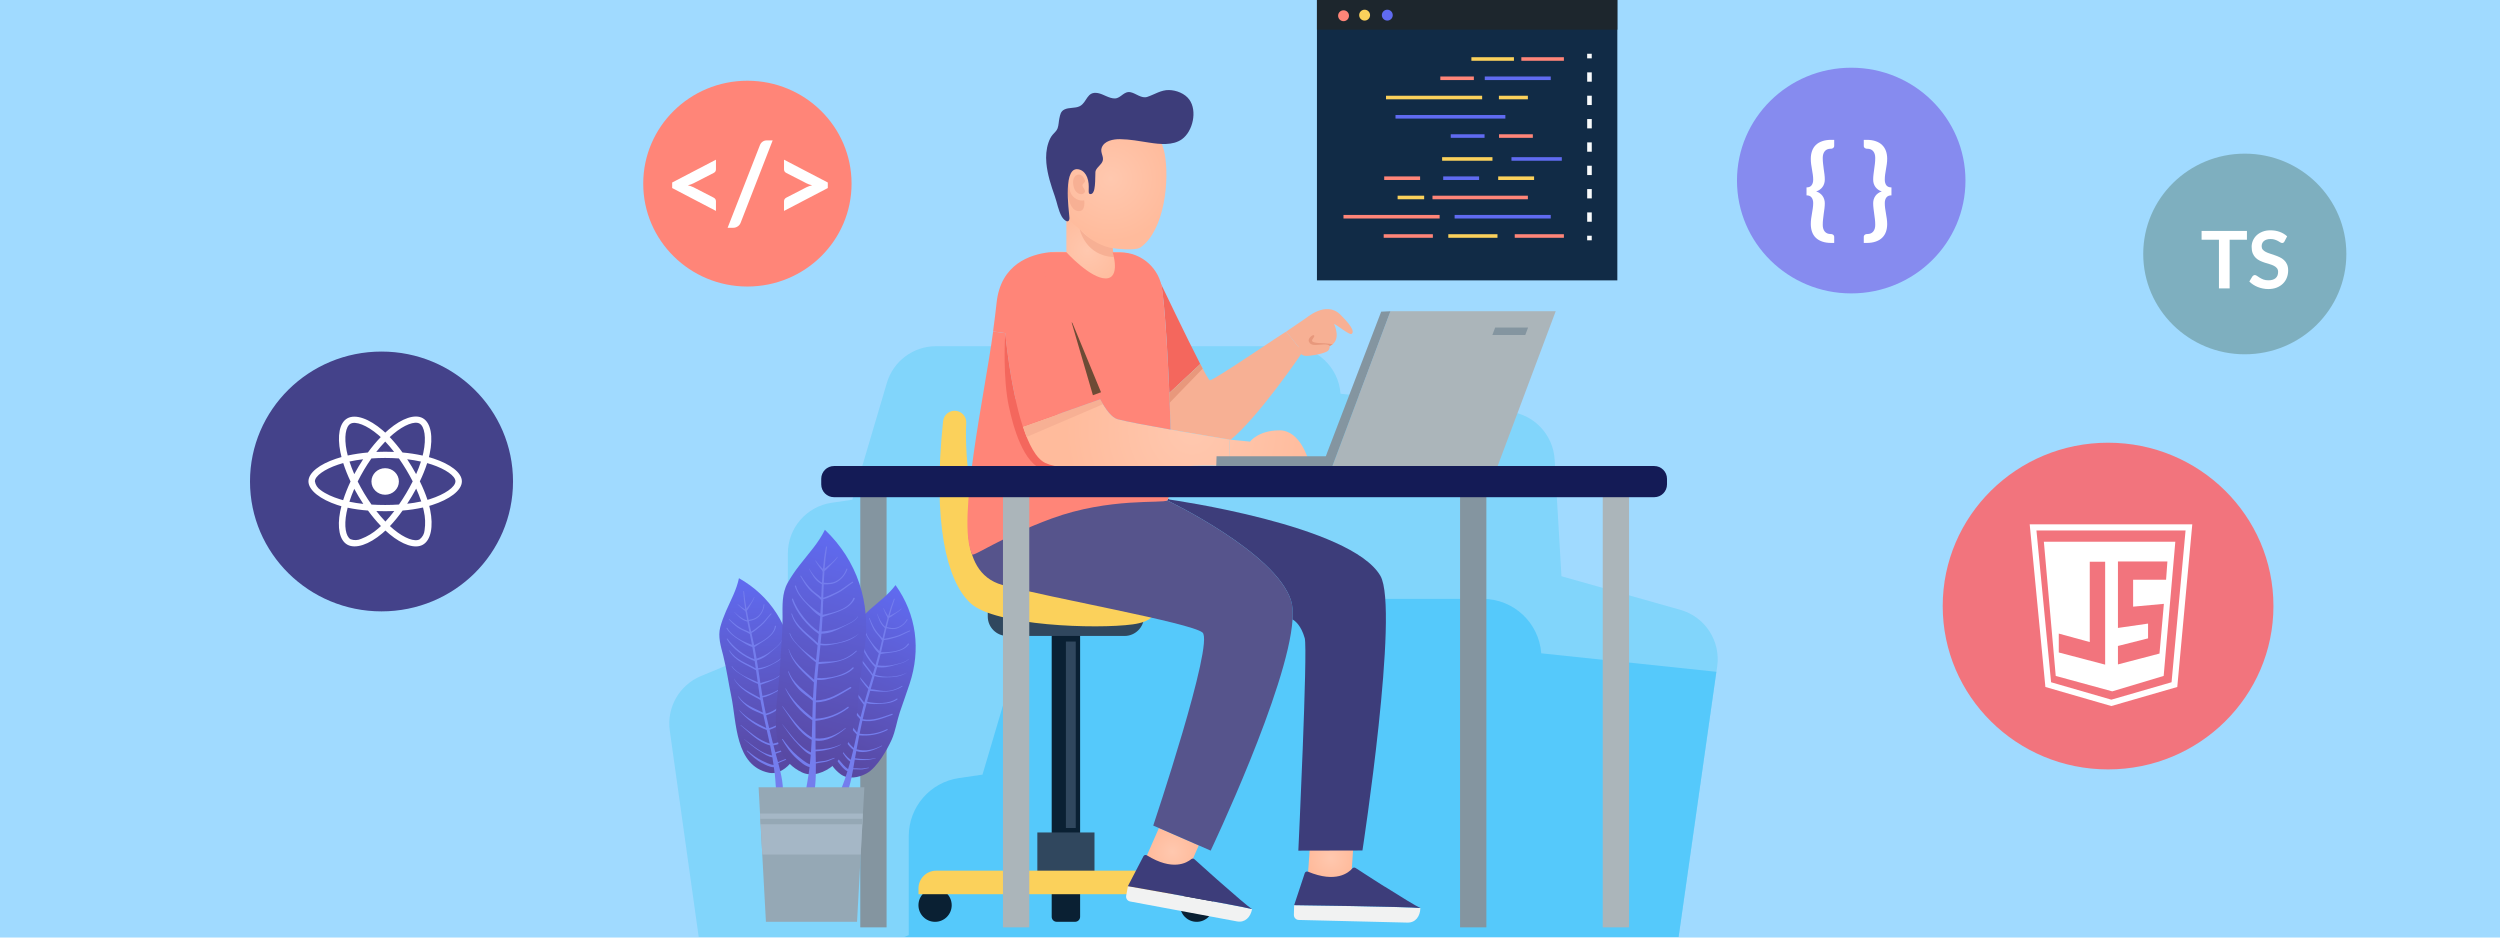 <svg width="960" height="360" viewBox="0 0 960 360" fill="none" xmlns="http://www.w3.org/2000/svg">
<path d="M960 0H0V360H960V0Z" fill="#A0DAFF"/>
<path d="M659.407 255.899L644.602 359.815H268.305L257.19 280.542C255.948 271.661 260.867 263.053 269.144 259.612L302.537 245.754V212.538C302.537 202.747 309.703 194.458 319.388 193.051L327.286 191.892L340.554 147.041C343.025 138.657 350.723 132.934 359.438 132.934H495.126C500.294 132.934 505.012 134.921 508.536 138.196C512.059 141.483 514.389 146.048 514.767 151.203L579.377 158.026C588.967 159.043 596.405 166.835 596.984 176.461L599.598 221.276L645.253 234.177C654.748 236.85 660.79 246.144 659.407 255.911V255.899Z" fill="#81D5FB"/>
<path d="M348.96 321.088C348.96 309.89 357.154 300.395 368.246 298.775L377.28 297.451L392.463 246.12C395.289 236.53 404.098 229.967 414.078 229.967H569.36C575.273 229.967 580.676 232.249 584.709 235.998C588.741 239.758 591.401 244.985 591.839 250.873L659.074 257.968L644.577 359.803H347.257L348.96 359.093V321.077V321.088Z" fill="#55C9FB"/>
<path d="M505.705 0H621.055V107.664H505.705V0Z" fill="#112B46"/>
<g style="mix-blend-mode:screen">
<g style="mix-blend-mode:screen">
<path d="M505.705 0H621.055V11.387H505.705V0Z" fill="#1D262D"/>
</g>
</g>
<path d="M530.632 5.818C530.632 6.965 531.567 7.911 532.725 7.911C533.884 7.911 534.818 6.977 534.818 5.818C534.818 4.659 533.884 3.725 532.725 3.725C531.567 3.725 530.632 4.659 530.632 5.818Z" fill="#606BF1"/>
<path d="M521.918 5.818C521.918 6.965 522.852 7.911 524.011 7.911C525.169 7.911 526.104 6.977 526.104 5.818C526.104 4.659 525.169 3.725 524.011 3.725C522.852 3.725 521.918 4.659 521.918 5.818Z" fill="#FBD15B"/>
<path d="M513.83 6.042C513.83 7.189 514.764 8.135 515.923 8.135C517.081 8.135 518.016 7.201 518.016 6.042C518.016 4.883 517.081 3.949 515.923 3.949C514.764 3.949 513.83 4.883 513.83 6.042Z" fill="#FF8578"/>
<path d="M584.197 21.97H600.539V23.342H584.197V21.97Z" fill="#FF8578"/>
<path d="M565.016 21.97H581.357V23.342H565.016V21.97Z" fill="#FBD15B"/>
<path d="M570.15 29.373H595.49V30.744H570.15V29.373Z" fill="#606BF1"/>
<path d="M553.086 29.373H565.963V30.744H553.086V29.373Z" fill="#FF8578"/>
<path d="M575.578 36.763H586.705V38.134H575.578V36.763Z" fill="#FBD15B"/>
<path d="M532.226 36.763H569.143V38.134H532.226V36.763Z" fill="#FBD15B"/>
<path d="M535.87 44.165H578.061V45.537H535.87V44.165Z" fill="#606BF1"/>
<path d="M575.626 51.556H588.609V52.928H575.626V51.556Z" fill="#FF8578"/>
<path d="M557.083 51.556H570.066V52.928H557.083V51.556Z" fill="#606BF1"/>
<path d="M581.655 89.939H600.539V91.31H581.655V89.939Z" fill="#FF8578"/>
<path d="M556.149 89.939H575.033V91.31H556.149V89.939Z" fill="#FBD15B"/>
<path d="M531.339 89.939H550.223V91.31H531.339V89.939Z" fill="#FF8578"/>
<path d="M558.574 82.536H595.49V83.908H558.574V82.536Z" fill="#606BF1"/>
<path d="M515.898 82.536H552.814V83.908H515.898V82.536Z" fill="#FF8578"/>
<path d="M550.072 75.145H586.705V76.517H550.072V75.145Z" fill="#FF8578"/>
<path d="M536.684 75.145H546.877V76.517H536.684V75.145Z" fill="#FBD15B"/>
<path d="M575.304 67.743H589.092V69.115H575.304V67.743Z" fill="#FBD15B"/>
<path d="M554.187 67.743H567.975V69.115H554.187V67.743Z" fill="#606BF1"/>
<path d="M531.531 67.743H545.318V69.115H531.531V67.743Z" fill="#FF8578"/>
<path d="M553.772 60.353H573.105V61.725H553.772V60.353Z" fill="#FBD15B"/>
<path d="M580.403 60.353H599.736V61.725H580.403V60.353Z" fill="#606BF1"/>
<path d="M609.467 20.645H611.229V22.407H609.467V20.645Z" fill="#F9FBFC"/>
<path d="M609.478 85.149H611.24V81.566H609.478V85.149ZM609.478 76.186H611.24V72.603H609.478V76.186ZM609.478 67.223H611.24V63.64H609.478V67.223ZM609.478 58.26H611.24V54.677H609.478V58.26ZM609.478 49.297H611.24V45.714H609.478V49.297ZM609.478 40.334H611.24V36.751H609.478V40.334ZM609.478 31.37H611.24V27.788H609.478V31.37Z" fill="#F9FBFC"/>
<path d="M609.465 90.518H611.227V92.279H609.465V90.518Z" fill="#F9FBFC"/>
<path d="M403.042 96.856C403.172 98.192 405.005 112.192 419.408 112.192C434.52 112.192 431.989 97.234 431.989 97.234L432.013 97.139C430.535 96.832 428.95 96.725 427.271 96.915V89.832L410.113 80.23H409.487V96.761C409.487 96.761 406.767 96.442 403.042 96.856Z" fill="url(#paint0_radial_2734_2107)"/>
<path d="M411.378 48.61C408.942 51.081 407.109 54.274 406.222 58.164C404.579 65.436 406.128 73.123 408.232 80.123C408.587 81.317 409.001 82.535 409.746 83.54C410.278 84.261 410.952 84.853 411.626 85.444C414.677 88.105 417.728 90.765 420.778 93.426C422.848 95.235 435.547 96.737 437.971 94.998C447.313 88.317 449.11 68.96 447.242 59.063C444.144 42.65 423.037 36.773 411.39 48.598L411.378 48.61Z" fill="url(#paint1_radial_2734_2107)"/>
<path d="M416.628 69.611C416.498 68.027 414.878 66.3 413.246 67.329C411.555 68.393 411.957 71.196 412.654 72.745C413.198 73.951 415.043 75.287 416.285 74.152C417.325 73.206 415.705 72.094 415.658 71.231C415.611 70.451 417.16 69.895 416.521 69.067" fill="#F7B094"/>
<path d="M416.331 76.919C414.628 77.427 411.743 76.127 411.01 73.762C410.276 71.385 410.359 68.677 410.359 68.677C410.359 68.677 409.496 70.829 409.945 74.282C410.395 77.735 411.601 81.022 414.309 81.07C417.017 81.117 416.331 76.919 416.331 76.919Z" fill="#F7B094"/>
<path d="M418.414 74.46C418.414 74.46 418.532 74.507 418.603 74.519C419.655 74.66 420.081 73.395 420.235 72.591C420.601 70.723 420.542 68.843 420.613 66.951C420.625 66.478 420.589 65.887 420.779 65.449C421.37 64.089 422.954 63.214 423.427 61.807C423.983 60.175 422.41 58.555 423.037 56.77C423.995 54.038 427.507 53.411 430.049 53.435C433.857 53.483 437.57 54.192 441.33 54.771C445.291 55.386 450.364 55.966 453.864 53.459C458.074 50.432 459.836 42.556 456.69 38.24C454.976 35.887 451.724 34.634 448.874 34.575C445.859 34.504 443.305 36.301 440.538 37.212C438.326 37.933 436.198 35.828 434.141 35.414C431.551 34.894 430.451 37.72 428.157 37.803C425.934 37.874 423.747 36.136 421.583 35.745C417.267 34.953 417.515 39.293 414.63 40.771C412.832 41.693 410.503 41.138 408.682 42.072C407.298 42.781 407.109 44.035 406.802 45.442C406.542 46.66 406.53 48.079 406.128 49.237C405.761 50.278 404.886 50.94 404.2 51.756C403.455 52.643 402.971 53.695 402.592 54.807C401.753 57.29 401.563 59.962 401.8 62.564C402.19 66.927 403.585 71.219 405.04 75.323C405.986 77.983 406.341 80.762 407.783 83.281C408.173 83.955 409.912 85.941 410.55 84.463C410.692 84.144 410.669 83.789 410.645 83.446C410.456 80.703 407.902 63.001 414.594 65.13C416.001 65.579 416.947 66.75 417.468 68.086C418.094 69.682 418.142 71.29 418.059 72.981C418.059 73.218 418.035 73.466 418.059 73.703C418.071 74.01 418.154 74.329 418.414 74.46Z" fill="#3D3D7A"/>
<path d="M427.273 95.295C419.646 94.066 414.621 88.047 414.621 88.047C414.621 88.047 416.678 98.192 427.734 98.736L427.273 95.295Z" fill="#F7B094"/>
<path d="M405.777 340.208H412.836C413.901 340.208 414.764 339.344 414.764 338.28V233.596H403.85V338.28C403.85 339.344 404.713 340.208 405.777 340.208Z" fill="#0A2033"/>
<path d="M386.774 244.204H431.838C435.953 244.204 439.299 240.857 439.299 236.742V235.099H379.301V236.742C379.301 240.857 382.647 244.204 386.762 244.204H386.774Z" fill="#30475E"/>
<path d="M405.777 353.971H412.836C413.901 353.971 414.764 353.108 414.764 352.043V327.791H403.85V352.043C403.85 353.108 404.713 353.971 405.777 353.971Z" fill="#0A2033"/>
<path d="M465.916 347.598C465.916 351.121 463.054 353.983 459.531 353.983C456.007 353.983 453.145 351.121 453.145 347.598C453.145 344.074 456.007 341.212 459.531 341.212C463.054 341.212 465.916 344.074 465.916 347.598Z" fill="#0A2033"/>
<path d="M365.455 347.598C365.455 351.121 362.594 353.983 359.07 353.983C355.546 353.983 352.684 351.121 352.684 347.598C352.684 344.074 355.546 341.212 359.07 341.212C362.594 341.212 365.455 344.074 365.455 347.598Z" fill="#0A2033"/>
<path d="M420.285 338.848H398.338V319.668H420.285V338.848Z" fill="#30475E"/>
<path d="M352.697 343.364H465.931V341.141C465.931 337.392 462.88 334.342 459.131 334.342H359.496C355.748 334.342 352.697 337.392 352.697 341.141V343.364Z" fill="#FBD15B"/>
<path d="M409.302 246.355H413.086V317.954H409.302V246.355Z" fill="#30475E"/>
<path d="M366.435 157.73C369.049 157.647 371.177 159.811 371.035 162.424C370.29 175.42 373.045 207.122 385.142 217.941C399.947 231.161 441.889 229.364 441.889 229.364C441.889 229.364 448.818 237.866 434.96 239.758C421.101 241.65 382.056 240.385 372.62 231.575C363.479 223.038 358.052 200.677 362.143 161.762C362.379 159.527 364.201 157.801 366.447 157.73H366.435Z" fill="#FBD15B"/>
<path d="M445.031 317.955L440.041 329.33L455.318 336.035L460.332 324.624L445.031 317.955Z" fill="url(#paint2_radial_2734_2107)"/>
<path d="M372.948 191.549C373.894 193.441 441.803 191.584 448.212 192.176C448.212 192.176 489.776 212.017 495.748 230.582C496.351 232.45 496.516 234.922 496.339 237.878C494.672 264.022 464.897 326.634 464.897 326.634L460.321 324.636L445.02 317.967L442.844 317.021C442.844 317.021 466.458 246.652 461.74 242.868C457.022 239.084 403.491 229.648 384.927 224.623C366.338 219.573 372.948 191.561 372.948 191.561V191.549Z" fill="#56548C"/>
<path d="M503.294 320.887L502.1 337.973H518.784L519.979 320.839L503.294 320.887Z" fill="url(#paint3_radial_2734_2107)"/>
<path d="M448.555 191.584L449.158 191.844C449.158 191.844 518.735 201.611 530.074 221.122C537.441 233.822 523.181 326.587 523.181 326.587L498.562 326.646C498.562 326.646 502.239 249.371 501.021 245.067C499.638 240.16 497.285 238.374 496.339 237.866C496.528 234.922 496.362 232.438 495.747 230.57C489.776 211.994 448.212 192.164 448.212 192.164C448.342 192.069 448.46 191.856 448.555 191.572V191.584Z" fill="#3D3D7A"/>
<path d="M381.355 127.293L386.026 127.931C386.026 127.931 387.161 140.513 389.94 153.094L448.07 175.159L448.863 179.369C449.111 179.345 449.359 179.333 449.584 179.309C449.56 180.173 449.56 181.024 449.525 181.816C449.395 186.676 449.076 190.165 448.567 191.56C448.472 191.844 448.354 192.056 448.224 192.151C446.64 193.44 426.088 190.945 403.858 199.104C384.584 206.187 373.776 213.909 373.279 212.88C367.225 200.286 378.246 150.859 381.367 127.281L381.355 127.293Z" fill="#FF8578"/>
<path d="M387.422 156.122C388.971 163.571 392.979 178.376 400.831 180.362C411.095 182.964 430.925 182.834 449.513 181.84C449.549 181.048 449.549 180.197 449.572 179.333C449.348 179.357 449.099 179.369 448.851 179.393L448.059 175.183L389.928 153.118C387.15 140.537 386.014 127.955 386.014 127.955C386.014 127.955 386.014 128.026 385.991 128.168C385.873 130.119 385.08 145.148 387.41 156.145L387.422 156.122Z" fill="#F4675D"/>
<path d="M445.682 108.729C446.722 110.62 448.212 130.829 449.028 150.895L460.912 139.804C455.863 130.037 445.682 108.729 445.682 108.729Z" fill="#F4675D"/>
<path d="M452.813 165.545C462.841 167.284 472.064 168.774 472.064 168.774L472.088 169.27C483.25 160.354 500.242 135.097 500.242 135.097C500.242 135.097 495.158 128.995 493.892 127.387C493.703 127.139 466.01 146.2 464.591 146.035C464.236 145.999 462.817 143.504 460.925 139.803L449.041 150.895C449.23 155.672 449.384 160.437 449.479 164.954C450.59 165.167 451.714 165.356 452.825 165.557L452.813 165.545Z" fill="#F7B094"/>
<path d="M472.061 168.786L472.309 177.063H502.533C502.533 177.063 499.53 165.25 491.347 165.25C483.164 165.25 480.007 169.578 480.007 169.578L472.049 168.786H472.061Z" fill="url(#paint4_radial_2734_2107)"/>
<path d="M494.104 127.199L493.879 127.388C495.145 128.996 500.229 135.097 500.229 135.097L503.386 132.863C503.386 132.863 506.863 134.979 510.907 132.768C515.116 130.486 512.515 125.023 512.29 124.372C513.106 124.597 518.155 128.688 518.948 128.251C519.74 127.813 520.331 126.383 514.679 120.801C509.05 115.232 501.376 122.386 501.152 122.386L494.104 127.187V127.199Z" fill="#F7B094"/>
<path d="M510.244 131.822C510.244 131.822 511.462 134.104 509.298 135.098C507.134 136.091 502.925 136.8 501.116 136.635C499.307 136.469 497.864 133.927 497.864 133.927L503.339 128.783H507.726L510.244 131.822Z" fill="#F7B094"/>
<path d="M510.575 132.945C510.256 131.822 507.134 132.425 505.207 132.472C503.788 132.508 503.007 132.129 502.57 131.053C502.132 129.966 504.19 128.251 504.604 128.783C505.006 129.327 503.859 130.084 503.823 130.805C503.788 131.526 505.857 131.763 507.442 131.763C509.026 131.763 511.77 132.177 511.77 132.177L510.563 132.945H510.575Z" fill="#E8987C"/>
<path d="M392.888 163.832L422.497 153.343C424.649 157.364 426.955 160.391 429.237 160.994C432.69 161.904 441.05 163.465 449.469 164.943C450.581 165.156 451.704 165.345 452.816 165.546C462.843 167.285 472.066 168.774 472.066 168.774L472.09 169.271V169.59L472.314 177.052V178.944C472.314 178.944 462.263 178.435 449.587 179.322C431.85 180.587 408.97 181.344 401.39 177.773C397.842 176.094 395.005 170.572 392.77 163.773L392.888 163.832Z" fill="url(#paint5_radial_2734_2107)"/>
<path d="M422.487 153.343L392.89 163.832L394.226 167.793L423.527 155.223L422.487 153.343Z" fill="#F7B094"/>
<path d="M422.485 153.343C424.637 157.363 426.943 160.391 429.225 160.994C432.678 161.904 441.038 163.465 449.457 164.943C449.362 160.426 449.209 155.673 449.02 150.883C448.204 130.817 446.714 110.609 445.673 108.717C443.97 105.559 439.323 98.701 431.992 97.14L431.968 97.235C431.968 97.235 434.499 112.193 419.387 112.193C404.275 112.193 403.163 98.193 403.021 96.856C395.619 97.684 384.256 101.385 382.695 116.273C382.375 119.217 381.914 123.001 381.335 127.281L386.006 127.92C386.006 127.92 387.898 148.885 392.746 163.761L392.864 163.82L422.473 153.331L422.485 153.343Z" fill="#FF8578"/>
<g style="mix-blend-mode:screen">
<path d="M422.791 150.623L410.978 122.007L419.681 151.77L422.791 150.623Z" fill="#6D4B35"/>
</g>
<path d="M403.046 96.856H409.49C409.49 96.856 418.654 106.919 424.555 106.919C430.455 106.919 427.274 96.904 427.274 96.904H430.148C438.413 96.904 445.354 103.112 446.288 111.318C446.395 112.264 446.489 113.151 446.572 113.955C447.199 120.045 422.533 124.479 422.533 124.479L409.833 123.769L402.123 108.717L400.586 102.556L403.046 96.856Z" fill="#FF8578"/>
<path d="M480.791 349.124C480.211 352.198 478.083 354.386 475.009 353.818L433.977 346.168C432.936 345.979 432.25 344.974 432.451 343.933L433.125 340.291C433.125 340.291 476.286 347.847 480.814 349.1L480.791 349.124Z" fill="#F1F2F2"/>
<path d="M468.576 338.801C468.15 338.435 467.737 338.056 467.311 337.69C466.483 336.957 465.679 336.235 464.899 335.538C464.485 335.171 464.071 334.804 463.693 334.45C462.948 333.776 462.238 333.149 461.6 332.581C461.15 332.168 460.724 331.777 460.334 331.434C459.637 330.808 459.057 330.287 458.655 329.933C458.312 329.625 457.792 329.602 457.437 329.909C455.746 331.328 450.295 334.568 440.421 328.455C439.948 328.159 439.334 328.313 439.073 328.809L433.102 340.291C433.102 340.291 476.262 347.847 480.791 349.101C479.301 348.166 473.791 343.401 468.564 338.789L468.576 338.801Z" fill="#3D3D7A"/>
<path d="M545.416 348.722C545.345 351.855 543.583 354.35 540.45 354.279L498.72 353.262C497.668 353.239 496.828 352.364 496.852 351.299L496.946 347.598C496.946 347.598 540.757 348.178 545.428 348.698V348.722H545.416Z" fill="#F1F2F2"/>
<path d="M531.711 340.468C531.226 340.172 530.765 339.877 530.28 339.569C529.346 338.978 528.436 338.399 527.561 337.831C527.099 337.535 526.626 337.24 526.201 336.956C525.349 336.412 524.557 335.904 523.848 335.442C523.327 335.111 522.854 334.792 522.417 334.508C521.625 334 520.974 333.586 520.525 333.29C520.135 333.042 519.626 333.101 519.319 333.456C517.876 335.123 513.016 339.191 502.291 334.733C501.783 334.52 501.191 334.768 501.026 335.289L496.958 347.575C496.958 347.575 540.769 348.154 545.439 348.674C543.819 347.988 537.623 344.169 531.723 340.444L531.711 340.468Z" fill="#3D3D7A"/>
<path d="M575.095 178.954L597.385 119.512H533.933L511.656 178.954H575.095Z" fill="#ABB5BA"/>
<path d="M507.73 178.954H511.656L533.934 119.512L530.374 119.677L509.764 173.468L507.73 178.954Z" fill="#8495A0"/>
<path d="M508.959 178.955H467.04L467.159 175.206H509.822" fill="#8495A0"/>
<path d="M330.347 190.283H340.445V356.1H330.347V190.283Z" fill="#8495A0"/>
<path d="M385.142 190.283H395.24V356.1H385.142V190.283Z" fill="#ABB5BA"/>
<path d="M560.667 190.283H570.766V356.1H560.667V190.283Z" fill="#8495A0"/>
<path d="M615.451 190.283H625.549V356.1H615.451V190.283Z" fill="#ABB5BA"/>
<path d="M320.259 178.955H635.222C637.932 178.955 640.129 181.152 640.129 183.862V186.014C640.129 188.724 637.932 190.921 635.222 190.921H320.259C317.549 190.921 315.352 188.724 315.352 186.014V183.862C315.352 181.152 317.549 178.955 320.259 178.955Z" fill="#141B56"/>
<path d="M586.789 125.767L585.701 128.652H573.061L574.148 125.767H586.789Z" fill="#8495A0"/>
<path d="M460.916 139.803L461.826 141.553L449.032 154.773V150.895L460.916 139.803Z" fill="#E8987C"/>
<path d="M280.835 267.477C282.869 277.327 282.254 294.094 295.273 296.743C298.785 297.452 302.167 295.028 304.201 292.238C306.873 288.596 307.512 280.874 307.464 276.463C307.429 272.963 306.235 269.061 305.856 265.537C305.442 261.73 305.099 257.91 304.662 254.103C303.066 240.374 295.888 228.869 283.756 222.022C282.822 226.528 280.681 230.347 278.79 234.663C277.926 236.638 277.158 238.719 276.59 240.788C275.597 244.454 276.803 248.143 277.69 251.655C279.002 256.834 279.747 262.238 280.835 267.477Z" fill="url(#paint6_linear_2734_2107)"/>
<path d="M297.473 297.085C297.378 296.258 297.284 295.43 297.166 294.614C295.605 294.614 293.985 293.727 292.684 293.053C290.414 291.883 288.581 290.192 286.807 288.394C286.713 288.3 286.878 288.146 286.973 288.229C288.746 289.719 290.591 291.161 292.696 292.143C293.878 292.687 295.593 293.585 297.047 293.763C296.905 292.781 296.764 291.788 296.598 290.806C294.978 290.605 293.488 289.541 292.116 288.725C289.787 287.342 287.777 285.556 285.696 283.83C285.672 283.806 285.696 283.771 285.719 283.794C288.9 286.1 292.448 289.388 296.468 290.109C296.255 288.879 296.03 287.649 295.77 286.431C295.758 286.372 295.747 286.301 295.735 286.242C291.076 285.06 287.93 281.418 284.359 278.461C284.3 278.414 284.359 278.32 284.43 278.367C287.942 281.098 291.241 284.208 295.581 285.533C295.203 283.794 294.812 282.056 294.422 280.318C290.213 278.769 286.843 276.298 283.898 272.857C283.851 272.797 283.934 272.715 283.981 272.774C287.032 275.943 290.378 277.764 294.245 279.573C293.855 277.858 293.464 276.132 293.098 274.417C291.277 273.519 289.361 272.975 287.67 271.792C286.015 270.634 284.525 269.238 283.449 267.512C283.39 267.417 283.532 267.334 283.591 267.417C285.944 270.811 289.503 271.863 292.932 273.637C292.601 272.029 292.282 270.421 292.01 268.801C288.179 266.696 284.028 264.745 281.853 260.701C281.829 260.665 281.888 260.618 281.912 260.665C284.206 264.378 288.226 265.975 291.868 267.997C291.821 267.713 291.774 267.417 291.726 267.133C291.49 265.632 291.277 264.13 291.052 262.616C288.853 261.741 286.76 260.488 284.773 259.199C283.366 258.289 281.864 257.378 280.954 255.947C280.895 255.853 281.025 255.77 281.096 255.853C283.153 258.797 287.647 260.488 290.969 261.966C290.757 260.441 290.544 258.927 290.319 257.402C286.63 255.167 282.302 253.937 280.032 249.917C279.961 249.798 280.138 249.692 280.209 249.798C282.562 253.464 286.689 254.599 290.213 256.68C290.083 255.734 289.941 254.8 289.799 253.854C285.826 252.388 281.19 249.065 279.097 245.471C278.979 245.27 279.263 245.092 279.393 245.281C281.533 248.439 285.826 251.868 289.681 253.121C289.444 251.596 289.196 250.07 288.924 248.557C288.9 248.51 288.876 248.474 288.865 248.427C287.079 247.906 285.317 246.641 283.768 245.695C281.912 244.548 280.138 243.212 278.979 241.332C278.849 241.119 279.192 240.93 279.31 241.143C281.072 244.3 285.27 246.405 288.746 247.611C288.64 247.055 288.545 246.499 288.439 245.955C288.273 245.128 288.108 244.3 287.942 243.472C286.523 242.491 284.714 242.018 283.283 240.989C282.042 240.09 280.954 239.002 279.902 237.903C279.795 237.796 279.949 237.619 280.067 237.725C281.51 239.085 282.988 240.374 284.738 241.32C285.719 241.84 286.831 242.148 287.789 242.715C287.517 241.367 287.233 240.008 286.973 238.66C286.961 238.66 286.937 238.66 286.925 238.66H286.878C286.783 238.683 286.701 238.66 286.642 238.6C284.714 238.116 283.224 236.448 281.935 235.029C281.9 234.994 281.947 234.947 281.983 234.982C283.343 236.247 284.892 237.643 286.724 238.175C286.724 238.175 286.724 238.175 286.748 238.175L286.89 238.151C286.677 237.051 286.476 235.952 286.299 234.84C286.157 234.816 286.039 234.698 286.074 234.556C285.045 233.871 284.123 232.996 283.248 232.132C283.177 232.073 283.272 231.967 283.342 232.026C284.253 232.806 285.152 233.457 286.169 234.024C285.802 231.742 285.53 229.448 285.4 227.119C285.388 226.906 285.707 226.906 285.731 227.119C285.932 229.353 286.263 231.565 286.642 233.764C287.706 232.369 288.9 230.926 289.55 229.318C289.586 229.235 289.716 229.271 289.692 229.354C289.373 230.347 288.829 231.222 288.285 232.097C287.8 232.889 287.41 233.811 286.783 234.509C286.996 235.692 287.233 236.874 287.469 238.045C288.77 237.832 289.953 237.595 291.029 236.649C292.341 235.502 293.086 233.941 293.216 232.203C293.228 231.99 293.571 231.99 293.547 232.203C293.405 233.811 292.755 235.325 291.655 236.531C290.496 237.796 289.137 238.198 287.576 238.518C287.86 239.877 288.155 241.237 288.451 242.585C289.633 241.876 290.721 240.954 291.785 240.114C293.5 238.754 294.505 237.111 295.995 235.573C296.149 235.42 296.385 235.644 296.243 235.798C294.848 237.276 293.914 238.884 292.317 240.209C291.182 241.166 289.917 242.373 288.557 243.07L288.604 243.283C288.604 243.283 288.64 243.307 288.652 243.318C288.758 243.425 288.746 243.543 288.687 243.626C288.971 244.927 289.255 246.227 289.539 247.528C289.55 247.611 289.574 247.694 289.586 247.776C292.613 246.393 297.142 243.981 297.544 240.469C297.579 240.138 298.076 240.232 298.005 240.575C297.106 244.548 292.743 246.31 289.728 248.486C290.023 249.964 290.295 251.43 290.544 252.92C292.495 252.246 294.363 251.418 296.007 250.106C297.497 248.923 299.613 247.481 300.287 245.648C300.311 245.589 300.394 245.624 300.37 245.683C299.743 247.516 297.851 248.77 296.468 250.023C294.718 251.608 292.921 252.956 290.674 253.582C290.686 253.641 290.697 253.712 290.674 253.783C290.828 254.717 290.981 255.663 291.123 256.598C294.801 256.314 299.944 253.523 301.825 250.744C301.825 250.733 301.848 250.744 301.848 250.756C300.571 252.885 298.632 254.126 296.444 255.202C294.812 256.006 293.051 256.952 291.206 257.094C291.466 258.832 291.726 260.583 291.986 262.321C293.583 261.73 295.274 261.446 296.858 260.807C299.211 259.873 300.997 258.182 302.38 256.101C302.463 255.971 302.676 256.077 302.593 256.207C300.051 260.251 296.385 261.446 292.093 262.959C292.306 264.39 292.53 265.821 292.767 267.24C296.279 266.566 300.819 264.426 302.605 261.375C302.735 261.15 303.09 261.339 302.96 261.564C301.836 263.515 299.897 264.757 297.934 265.75C296.515 266.471 294.552 267.654 292.861 267.784C292.861 267.831 292.873 267.878 292.885 267.926C293.228 269.983 293.642 272.017 294.079 274.051C298.005 273.069 300.536 270.161 303.397 267.441C303.598 267.252 303.906 267.535 303.705 267.736C300.796 270.598 298.242 273.602 294.209 274.654C294.576 276.309 294.954 277.965 295.356 279.608C298.703 278.674 302.002 276.298 304.166 273.578C304.319 273.389 304.591 273.649 304.438 273.838C302.191 276.794 298.951 279.029 295.498 280.247C295.936 282.009 296.385 283.783 296.834 285.544C300.264 285.024 302.912 282.872 305.029 280.152C305.076 280.093 305.195 280.176 305.147 280.235C303.267 282.848 300.429 285.864 297.012 286.183C297.154 286.751 297.307 287.306 297.449 287.874C297.532 288.217 297.627 288.56 297.721 288.903C300.311 288.146 302.711 287.212 304.852 285.462C304.911 285.414 304.982 285.509 304.923 285.556C302.889 287.389 300.465 288.619 297.863 289.411C298.147 290.464 298.454 291.563 298.762 292.663C299.4 292.367 300.027 292.036 300.725 291.823C302.014 291.433 302.841 290.617 303.965 289.943C304.071 289.884 304.178 290.026 304.083 290.097C303.102 290.736 302.404 291.563 301.281 291.989C300.453 292.296 299.661 292.698 298.856 293.053C300.039 297.452 301.08 302.123 300.512 306.344C300.382 307.278 298.821 307.527 298.573 306.533C297.828 303.471 297.863 300.207 297.52 297.074L297.473 297.085Z" fill="#747DED"/>
<path d="M322.046 264.661C319.729 274.44 312.102 289.387 322.779 297.286C325.653 299.414 329.756 298.646 332.783 296.978C336.744 294.803 340.576 288.074 342.397 284.054C343.839 280.873 344.407 276.829 345.542 273.471C346.772 269.841 348.084 266.234 349.29 262.592C353.63 249.467 351.986 236.022 343.886 224.682C341.131 228.371 337.584 230.926 334.048 234.047C332.44 235.466 330.856 237.027 329.472 238.671C327.024 241.568 326.551 245.434 325.877 248.982C324.884 254.232 323.276 259.447 322.046 264.661Z" fill="url(#paint7_linear_2734_2107)"/>
<path d="M324.646 298.527C324.906 297.735 325.167 296.943 325.415 296.151C324.008 295.489 322.908 294.01 322.009 292.84C320.448 290.818 319.502 288.512 318.639 286.135C318.592 286.005 318.805 285.934 318.864 286.052C319.845 288.157 320.898 290.238 322.4 292.024C323.239 293.017 324.422 294.554 325.663 295.323C325.959 294.377 326.231 293.419 326.503 292.461C325.119 291.598 324.221 290.002 323.322 288.689C321.796 286.454 320.732 283.983 319.573 281.535C319.562 281.512 319.597 281.488 319.621 281.512C321.525 284.953 323.357 289.422 326.692 291.776C327.023 290.569 327.33 289.363 327.614 288.145C327.626 288.086 327.638 288.015 327.662 287.956C323.937 284.929 322.624 280.282 320.638 276.108C320.602 276.037 320.709 275.978 320.744 276.049C322.778 279.998 324.457 284.22 327.827 287.247C328.217 285.508 328.596 283.77 328.974 282.032C325.805 278.851 323.807 275.186 322.589 270.834C322.565 270.763 322.672 270.716 322.695 270.799C324.114 274.961 326.396 278.023 329.14 281.299C329.506 279.572 329.885 277.858 330.287 276.143C329.01 274.559 327.508 273.258 326.479 271.484C325.462 269.734 324.694 267.842 324.457 265.82C324.445 265.714 324.599 265.69 324.623 265.797C325.332 269.864 328.111 272.324 330.464 275.387C330.842 273.79 331.233 272.194 331.67 270.609C329.092 267.086 326.148 263.562 325.888 258.986C325.888 258.938 325.947 258.927 325.959 258.986C326.479 263.314 329.447 266.459 331.895 269.829C331.978 269.545 332.049 269.261 332.131 268.978C332.557 267.511 332.994 266.057 333.432 264.602C331.812 262.876 330.44 260.866 329.187 258.856C328.3 257.437 327.319 255.982 327.094 254.291C327.082 254.185 327.236 254.161 327.259 254.268C327.874 257.803 331.233 261.232 333.621 263.976C334.071 262.509 334.52 261.043 334.957 259.565C332.557 255.994 329.151 253.038 328.785 248.438C328.785 248.296 328.974 248.273 328.998 248.414C329.577 252.73 332.853 255.497 335.158 258.879C335.43 257.969 335.702 257.058 335.974 256.148C332.983 253.144 330.192 248.166 329.814 244.027C329.79 243.803 330.133 243.755 330.168 243.98C330.771 247.74 333.231 252.671 336.187 255.426C336.613 253.948 337.039 252.458 337.429 250.969C337.429 250.921 337.429 250.874 337.429 250.827C336.033 249.597 334.957 247.705 333.964 246.191C332.758 244.37 331.717 242.407 331.469 240.208C331.445 239.96 331.824 239.936 331.847 240.173C332.119 243.779 335.028 247.468 337.665 250.023C337.807 249.479 337.949 248.935 338.079 248.379C338.28 247.563 338.481 246.735 338.67 245.919C337.795 244.429 336.353 243.247 335.501 241.698C334.756 240.362 334.236 238.919 333.728 237.465C333.68 237.323 333.893 237.24 333.952 237.382C334.685 239.215 335.478 241.024 336.672 242.608C337.334 243.495 338.221 244.24 338.848 245.163C339.167 243.815 339.486 242.478 339.817 241.142C339.806 241.142 339.794 241.119 339.782 241.107H339.735C339.64 241.071 339.581 241 339.557 240.929C338.008 239.676 337.37 237.536 336.79 235.703C336.778 235.656 336.838 235.632 336.861 235.679C337.571 237.394 338.375 239.309 339.805 240.575C339.805 240.575 339.817 240.575 339.829 240.575L339.959 240.61C340.231 239.522 340.515 238.434 340.811 237.358C340.692 237.276 340.633 237.122 340.728 237.004C340.089 235.951 339.616 234.757 339.191 233.61C339.155 233.527 339.285 233.468 339.321 233.551C339.817 234.639 340.349 235.608 341.047 236.554C341.686 234.331 342.395 232.132 343.258 229.968C343.341 229.767 343.637 229.909 343.566 230.098C342.809 232.203 342.17 234.355 341.591 236.507C343.152 235.691 344.831 234.887 346.096 233.704C346.167 233.645 346.262 233.728 346.203 233.799C345.493 234.568 344.63 235.123 343.767 235.691C342.986 236.199 342.253 236.873 341.39 237.252C341.083 238.411 340.799 239.581 340.527 240.752C341.792 241.107 342.975 241.391 344.334 240.988C346.002 240.504 347.338 239.404 348.189 237.879C348.296 237.689 348.603 237.831 348.485 238.02C347.669 239.416 346.451 240.527 344.949 241.142C343.365 241.793 341.958 241.592 340.409 241.225C340.089 242.573 339.782 243.933 339.486 245.281C340.846 245.139 342.23 244.761 343.554 244.441C345.682 243.921 347.291 242.869 349.289 242.1C349.49 242.029 349.62 242.325 349.419 242.407C347.527 243.164 346.002 244.217 344.003 244.761C342.561 245.151 340.917 245.707 339.38 245.777L339.333 245.99C339.333 245.99 339.344 246.026 339.356 246.049C339.403 246.191 339.356 246.286 339.25 246.333C338.966 247.634 338.67 248.935 338.375 250.224C338.351 250.306 338.339 250.389 338.316 250.46C341.65 250.484 346.77 250.212 348.615 247.196C348.792 246.913 349.206 247.196 348.993 247.48C346.498 250.708 341.792 250.46 338.15 251.158C337.795 252.612 337.417 254.067 337.027 255.521C339.084 255.734 341.118 255.769 343.164 255.273C345.02 254.823 347.539 254.421 348.922 253.038C348.97 252.991 349.029 253.062 348.981 253.109C347.645 254.504 345.399 254.847 343.613 255.391C341.355 256.089 339.167 256.55 336.861 256.171C336.849 256.242 336.826 256.301 336.778 256.349C336.518 257.259 336.258 258.182 335.998 259.092C339.451 260.393 345.292 260.026 348.177 258.3C348.189 258.3 348.201 258.312 348.177 258.324C346.12 259.707 343.838 260.014 341.402 260.074C339.581 260.109 337.582 260.227 335.844 259.577C335.348 261.268 334.851 262.959 334.342 264.638C336.045 264.768 337.689 265.229 339.392 265.324C341.922 265.466 344.252 264.685 346.38 263.396C346.51 263.314 346.652 263.503 346.522 263.586C342.502 266.187 338.682 265.714 334.153 265.276C333.739 266.66 333.349 268.055 332.959 269.439C336.424 270.314 341.449 270.29 344.346 268.268C344.559 268.114 344.807 268.434 344.594 268.587C342.75 269.888 340.48 270.196 338.268 270.266C336.672 270.314 334.402 270.574 332.817 269.971C332.805 270.018 332.793 270.065 332.782 270.113C332.226 272.123 331.741 274.145 331.28 276.167C335.253 276.924 338.777 275.363 342.513 274.098C342.774 274.015 342.927 274.405 342.667 274.5C338.824 275.871 335.241 277.503 331.138 276.758C330.771 278.414 330.417 280.069 330.086 281.736C333.515 282.304 337.512 281.547 340.621 279.986C340.846 279.88 340.976 280.223 340.763 280.341C337.476 282.067 333.598 282.73 329.956 282.375C329.601 284.16 329.27 285.946 328.939 287.732C332.273 288.701 335.572 287.873 338.647 286.301C338.718 286.265 338.789 286.384 338.718 286.431C335.915 288.003 332.06 289.541 328.832 288.394C328.726 288.961 328.619 289.541 328.513 290.108C328.454 290.451 328.383 290.806 328.324 291.161C330.996 291.563 333.562 291.728 336.234 291.054C336.305 291.031 336.329 291.149 336.258 291.173C333.645 291.977 330.925 292.059 328.229 291.693C328.04 292.769 327.863 293.892 327.662 295.016C328.371 295.016 329.069 294.98 329.802 295.086C331.138 295.276 332.238 294.897 333.538 294.755C333.657 294.744 333.704 294.921 333.574 294.945C332.415 295.11 331.434 295.571 330.239 295.477C329.352 295.406 328.477 295.441 327.591 295.429C326.798 299.911 325.781 304.594 323.476 308.188C322.967 308.981 321.442 308.543 321.643 307.538C322.258 304.452 323.677 301.495 324.682 298.516L324.646 298.527Z" fill="#747DED"/>
<path d="M299.473 257.082C298.917 269.51 293.099 289.446 307.928 296.577C311.924 298.492 316.725 296.612 320.012 293.881C324.317 290.322 327.427 281.252 328.704 275.943C329.72 271.733 329.472 266.696 330.075 262.344C330.737 257.65 331.482 252.955 332.109 248.261C334.344 231.304 329.236 215.329 316.761 203.434C314.266 208.554 310.541 212.479 306.97 217.103C305.338 219.208 303.777 221.466 302.476 223.784C300.171 227.875 300.49 232.676 300.502 237.158C300.502 243.779 299.769 250.484 299.473 257.094V257.082Z" fill="url(#paint8_linear_2734_2107)"/>
<path d="M310.471 297.641C310.612 296.624 310.743 295.595 310.861 294.578C308.992 294.105 307.313 292.544 305.954 291.338C303.589 289.245 301.898 286.667 300.313 283.96C300.23 283.818 300.467 283.676 300.561 283.806C302.241 286.135 304.014 288.417 306.249 290.25C307.491 291.267 309.288 292.864 310.979 293.514C311.109 292.284 311.227 291.066 311.334 289.836C309.454 289.103 307.987 287.377 306.592 285.982C304.215 283.617 302.347 280.861 300.384 278.154C300.36 278.118 300.408 278.083 300.431 278.118C303.541 281.855 306.805 286.868 311.405 288.95C311.523 287.412 311.618 285.863 311.689 284.326C311.689 284.243 311.689 284.161 311.689 284.09C306.462 281.263 303.79 275.931 300.408 271.307C300.349 271.236 300.455 271.13 300.514 271.212C303.896 275.552 306.911 280.282 311.724 283.179C311.807 280.98 311.854 278.768 311.913 276.569C307.325 273.424 304.038 269.451 301.555 264.425C301.507 264.342 301.638 264.271 301.685 264.354C304.381 269.084 307.857 272.289 311.937 275.623C311.996 273.447 312.043 271.26 312.126 269.084C310.21 267.452 308.082 266.222 306.415 264.295C304.771 262.403 303.411 260.286 302.654 257.886C302.619 257.756 302.808 257.697 302.855 257.827C304.653 262.604 308.602 264.945 312.185 268.126C312.268 266.092 312.386 264.07 312.54 262.037C308.59 258.347 304.192 254.741 302.808 249.242C302.796 249.183 302.879 249.159 302.891 249.219C304.523 254.362 308.851 257.496 312.623 261.031C312.658 260.665 312.682 260.31 312.705 259.944C312.883 258.075 313.072 256.195 313.273 254.327C310.896 252.6 308.768 250.472 306.781 248.332C305.374 246.806 303.849 245.269 303.175 243.259C303.127 243.129 303.317 243.058 303.364 243.188C304.937 247.338 309.808 250.744 313.356 253.511C313.557 251.619 313.758 249.739 313.959 247.847C310.21 244.051 305.386 241.261 303.884 235.75C303.837 235.585 304.085 235.514 304.133 235.667C305.835 240.776 310.459 243.389 314.042 246.96C314.16 245.789 314.29 244.619 314.396 243.448C310.069 240.492 305.528 235.088 304.097 230.133C304.014 229.862 304.416 229.731 304.511 229.992C306.119 234.426 310.234 239.842 314.479 242.514C314.657 240.61 314.822 238.718 314.964 236.814C314.94 236.755 314.928 236.696 314.928 236.637C312.942 235.466 311.204 233.421 309.643 231.813C307.763 229.873 306.036 227.733 305.22 225.12C305.126 224.836 305.599 224.706 305.67 225.002C306.829 229.318 311.227 233.125 315.023 235.632C315.07 234.934 315.118 234.237 315.153 233.539C315.212 232.498 315.26 231.458 315.307 230.405C313.9 228.797 311.878 227.686 310.482 226.007C309.264 224.552 308.295 222.92 307.349 221.277C307.254 221.111 307.491 220.958 307.597 221.123C308.91 223.181 310.293 225.191 312.114 226.846C313.131 227.769 314.385 228.466 315.342 229.448C315.413 227.745 315.496 226.042 315.591 224.328C315.567 224.328 315.555 224.304 315.532 224.304H315.472C315.354 224.304 315.26 224.233 315.212 224.138C313.037 222.968 311.771 220.52 310.648 218.427C310.624 218.38 310.695 218.332 310.719 218.38C311.972 220.307 313.403 222.447 315.437 223.654C315.437 223.654 315.449 223.654 315.461 223.654H315.638C315.721 222.282 315.815 220.898 315.922 219.515C315.756 219.444 315.65 219.267 315.733 219.101C314.716 217.966 313.864 216.63 313.072 215.341C313.013 215.246 313.155 215.152 313.214 215.246C314.065 216.464 314.952 217.505 316.005 218.498C316.265 215.648 316.619 212.81 317.175 209.984C317.222 209.724 317.613 209.819 317.577 210.079C317.14 212.822 316.856 215.565 316.655 218.332C318.358 216.973 320.214 215.613 321.491 213.886C321.562 213.792 321.704 213.886 321.645 213.981C320.959 215.081 320.037 215.956 319.114 216.854C318.287 217.658 317.542 218.64 316.584 219.302C316.478 220.78 316.407 222.27 316.336 223.76C317.956 223.902 319.457 223.973 321.018 223.169C322.934 222.187 324.305 220.544 324.991 218.498C325.074 218.25 325.476 218.356 325.393 218.604C324.731 220.496 323.501 222.116 321.81 223.228C320.037 224.387 318.287 224.458 316.312 224.375C316.241 226.089 316.182 227.804 316.123 229.53C317.755 229.046 319.339 228.265 320.876 227.568C323.348 226.444 325.05 224.789 327.309 223.393C327.534 223.252 327.758 223.594 327.534 223.736C325.417 225.096 323.797 226.728 321.491 227.839C319.836 228.644 317.956 229.708 316.111 230.133V230.405C316.111 230.405 316.135 230.441 316.146 230.465C316.241 230.618 316.194 230.76 316.087 230.843C316.04 232.487 315.981 234.13 315.922 235.774C315.922 235.88 315.922 235.975 315.91 236.081C319.966 235.336 326.126 233.823 327.676 229.72C327.817 229.329 328.397 229.59 328.196 229.98C325.914 234.485 320.131 235.265 315.863 236.956C315.768 238.813 315.65 240.669 315.508 242.514C318.062 242.301 320.545 241.864 322.91 240.799C325.062 239.83 328.03 238.754 329.402 236.743C329.449 236.684 329.532 236.743 329.497 236.814C328.196 238.825 325.535 239.759 323.501 240.835C320.924 242.206 318.358 243.271 315.472 243.353C315.472 243.436 315.461 243.519 315.413 243.59C315.319 244.761 315.212 245.931 315.094 247.102C319.599 247.882 326.611 246.085 329.721 243.318C329.733 243.306 329.757 243.318 329.745 243.342C327.557 245.506 324.861 246.404 321.917 247.031C319.717 247.504 317.305 248.107 315.047 247.717C314.834 249.881 314.609 252.056 314.396 254.22C316.489 253.996 318.606 254.161 320.699 253.877C323.797 253.464 326.469 251.986 328.752 249.904C328.893 249.774 329.106 249.963 328.964 250.105C324.684 254.197 319.93 254.504 314.314 255.024C314.136 256.798 313.971 258.584 313.829 260.369C318.251 260.629 324.353 259.435 327.404 256.313C327.628 256.089 327.995 256.42 327.77 256.644C325.831 258.655 323.135 259.542 320.462 260.145C318.535 260.57 315.827 261.41 313.758 261.043C313.758 261.102 313.758 261.162 313.746 261.221C313.545 263.787 313.403 266.364 313.32 268.93C318.322 268.93 322.248 266.222 326.505 263.822C326.8 263.657 327.084 264.094 326.789 264.271C322.437 266.826 318.464 269.652 313.297 269.687C313.226 271.78 313.19 273.885 313.167 275.978C317.459 275.871 322.153 274.027 325.571 271.414C325.807 271.224 326.056 271.626 325.819 271.816C322.224 274.677 317.66 276.38 313.155 276.794C313.143 279.04 313.143 281.299 313.155 283.546C317.435 283.96 321.255 282.186 324.625 279.561C324.708 279.502 324.814 279.632 324.731 279.703C321.68 282.269 317.364 285.024 313.167 284.373C313.167 285.095 313.167 285.816 313.167 286.525C313.167 286.963 313.167 287.401 313.178 287.85C316.513 287.72 319.682 287.33 322.768 285.887C322.851 285.851 322.91 285.982 322.827 286.017C319.836 287.59 316.548 288.335 313.19 288.512C313.214 289.872 313.249 291.267 313.273 292.686C314.136 292.521 314.976 292.32 315.886 292.272C317.554 292.201 318.795 291.468 320.344 291.007C320.486 290.96 320.581 291.173 320.439 291.22C319.067 291.693 317.979 292.473 316.513 292.639C315.425 292.757 314.361 293.005 313.285 293.183C313.368 298.823 313.202 304.747 311.239 309.643C310.802 310.731 308.839 310.553 308.851 309.276C308.886 305.374 309.927 301.472 310.447 297.605L310.471 297.641Z" fill="#747DED"/>
<path d="M291.302 302.299L291.846 312.398L292.709 328.136L294.116 353.973H329.106L330.513 328.136L331.364 312.398L331.92 302.299H291.302Z" fill="#95A8B5"/>
<path d="M291.845 312.397L291.952 314.431L292.07 316.524L292.708 328.136H330.512L331.139 316.524L331.257 314.431L331.363 312.397H291.845Z" fill="#A5B7C6"/>
<path d="M291.953 314.432L292.071 316.525H331.14L331.258 314.432H291.953Z" fill="#95A8B5"/>
<ellipse cx="146.5" cy="184.885" rx="50.5" ry="49.885" fill="#44428A"/>
<path d="M166.568 176.108C165.947 175.908 165.325 175.719 164.704 175.54C164.808 175.128 164.9 174.716 164.992 174.304C166.407 167.668 165.475 162.335 162.334 160.576C159.307 158.894 154.371 160.642 149.377 164.851C148.882 165.263 148.398 165.698 147.938 166.132C147.627 165.842 147.305 165.553 146.983 165.274C141.747 160.776 136.5 158.883 133.359 160.654C130.344 162.346 129.446 167.368 130.712 173.648C130.839 174.271 130.977 174.883 131.138 175.507C130.401 175.707 129.676 175.93 128.997 176.164C122.853 178.224 118.445 181.475 118.445 184.838C118.445 188.312 123.14 191.797 129.527 193.912C130.045 194.079 130.562 194.246 131.092 194.391C130.919 195.059 130.769 195.716 130.631 196.395C129.423 202.575 130.367 207.474 133.382 209.155C136.489 210.892 141.713 209.111 146.799 204.802C147.202 204.457 147.604 204.1 148.007 203.722C148.514 204.201 149.043 204.657 149.572 205.102C154.497 209.2 159.365 210.859 162.368 209.178C165.475 207.441 166.488 202.174 165.176 195.761C165.072 195.271 164.957 194.77 164.831 194.257C165.199 194.157 165.556 194.046 165.912 193.935C172.552 191.808 177.362 188.367 177.362 184.838C177.362 181.464 172.828 178.19 166.568 176.108ZM150.999 166.655C155.28 163.048 159.273 161.633 161.091 162.647C163.036 163.727 163.784 168.091 162.564 173.826C162.483 174.204 162.403 174.572 162.299 174.939C159.745 174.382 157.155 173.982 154.555 173.759C153.059 171.688 151.425 169.706 149.653 167.846C150.102 167.434 150.539 167.045 150.999 166.655ZM137.685 190.616C138.272 191.585 138.871 192.554 139.503 193.5C137.708 193.311 135.925 193.033 134.164 192.665C134.67 191.062 135.303 189.403 136.04 187.71C136.569 188.69 137.11 189.659 137.685 190.616ZM134.199 177.222C135.856 176.865 137.616 176.576 139.446 176.353C138.836 177.277 138.238 178.224 137.674 179.181C137.11 180.128 136.558 181.096 136.04 182.076C135.315 180.417 134.705 178.792 134.199 177.222ZM137.352 184.893C138.111 183.357 138.94 181.854 139.814 180.373C140.689 178.892 141.632 177.456 142.622 176.041C144.348 175.919 146.109 175.852 147.904 175.852C149.699 175.852 151.471 175.919 153.185 176.041C154.164 177.444 155.096 178.881 155.982 180.35C156.868 181.82 157.696 183.323 158.479 184.849C157.708 186.385 156.879 187.9 155.993 189.392C155.119 190.873 154.187 192.309 153.208 193.734C151.494 193.857 149.71 193.912 147.904 193.912C146.097 193.912 144.348 193.857 142.656 193.756C141.655 192.342 140.712 190.895 139.826 189.414C138.94 187.933 138.123 186.43 137.352 184.893ZM158.134 190.594C158.72 189.614 159.273 188.623 159.814 187.621C160.55 189.236 161.194 190.873 161.758 192.554C159.975 192.944 158.168 193.244 156.35 193.445C156.971 192.509 157.558 191.552 158.134 190.594ZM159.791 182.076C159.25 181.096 158.697 180.117 158.122 179.159C157.558 178.213 156.971 177.277 156.361 176.353C158.214 176.576 159.986 176.877 161.643 177.244C161.114 178.892 160.492 180.495 159.791 182.076ZM147.927 169.55C149.135 170.819 150.274 172.156 151.333 173.536C149.054 173.436 146.764 173.436 144.486 173.536C145.614 172.1 146.776 170.764 147.927 169.55ZM134.578 162.725C136.512 161.633 140.804 163.192 145.326 167.067C145.614 167.312 145.901 167.579 146.201 167.846C144.417 169.706 142.771 171.688 141.264 173.759C138.663 173.982 136.086 174.371 133.531 174.917C133.382 174.349 133.255 173.77 133.128 173.191C132.047 167.802 132.76 163.738 134.578 162.725ZM131.759 192.075C131.276 191.941 130.804 191.797 130.332 191.641C127.881 190.895 125.096 189.715 123.083 188.167C121.92 187.387 121.138 186.185 120.919 184.838C120.919 182.8 124.556 180.195 129.803 178.424C130.459 178.202 131.126 178.001 131.794 177.812C132.576 180.228 133.52 182.6 134.613 184.893C133.508 187.22 132.553 189.625 131.759 192.075ZM145.176 202.987C143.278 204.668 141.08 206.004 138.686 206.917C137.409 207.507 135.936 207.563 134.624 207.062C132.795 206.038 132.035 202.107 133.071 196.818C133.197 196.195 133.336 195.571 133.497 194.959C136.074 195.493 138.675 195.861 141.31 196.05C142.829 198.132 144.498 200.125 146.281 201.996C145.913 202.341 145.545 202.675 145.176 202.987ZM147.996 200.281C146.822 199.056 145.648 197.698 144.509 196.239C145.614 196.284 146.753 196.306 147.904 196.306C149.089 196.306 150.251 196.284 151.402 196.228C150.343 197.642 149.204 198.99 147.996 200.281ZM163.036 203.622C162.932 204.98 162.242 206.249 161.137 207.107C159.307 208.131 155.406 206.795 151.195 203.299C150.711 202.898 150.228 202.464 149.733 202.018C151.494 200.136 153.116 198.143 154.589 196.05C157.224 195.839 159.848 195.449 162.437 194.881C162.552 195.337 162.656 195.794 162.748 196.239C163.312 198.644 163.404 201.15 163.036 203.622ZM165.13 191.652C164.808 191.752 164.485 191.852 164.152 191.941C163.346 189.514 162.357 187.143 161.217 184.838C162.322 182.566 163.254 180.228 164.037 177.834C164.635 178.001 165.21 178.179 165.763 178.357C171.125 180.139 174.888 182.789 174.888 184.815C174.888 186.998 170.872 189.815 165.13 191.652ZM147.904 189.982C150.815 189.982 153.174 187.699 153.174 184.882C153.174 182.065 150.815 179.783 147.904 179.783C144.992 179.783 142.633 182.065 142.633 184.882C142.633 187.699 144.992 189.982 147.904 189.982Z" fill="white"/>
<ellipse cx="287" cy="70.513" rx="40" ry="39.513" fill="#FF8578"/>
<path d="M258.114 70.085L274.924 61.319V65.054C274.924 65.337 274.853 65.599 274.712 65.84C274.57 66.066 274.337 66.264 274.011 66.434L266.307 70.382C265.981 70.552 265.635 70.7 265.267 70.828C264.913 70.941 264.531 71.047 264.121 71.146C264.531 71.245 264.913 71.358 265.267 71.486C265.635 71.599 265.981 71.74 266.307 71.91L274.011 75.879C274.337 76.049 274.57 76.254 274.712 76.494C274.853 76.721 274.924 76.975 274.924 77.258V80.994L258.114 72.207V70.085ZM284.415 85.515C284.287 85.84 284.125 86.123 283.927 86.364C283.728 86.604 283.502 86.802 283.247 86.958C282.993 87.128 282.724 87.255 282.441 87.34C282.158 87.425 281.882 87.468 281.613 87.468H279.406L291.801 55.758C292.041 55.164 292.388 54.711 292.841 54.4C293.294 54.074 293.838 53.912 294.475 53.912H296.704L284.415 85.515ZM301.064 80.994V77.258C301.064 76.975 301.135 76.721 301.276 76.494C301.418 76.254 301.651 76.049 301.977 75.879L309.681 71.91C310.304 71.599 311.032 71.344 311.867 71.146C311.457 71.047 311.068 70.941 310.7 70.828C310.346 70.7 310.007 70.552 309.681 70.382L301.977 66.434C301.651 66.264 301.418 66.066 301.276 65.84C301.135 65.599 301.064 65.337 301.064 65.054V61.319L317.874 70.085V72.207L301.064 80.994Z" fill="white"/>
<ellipse cx="809.5" cy="232.727" rx="63.5" ry="62.727" fill="#F2747D"/>
<path d="M840.547 202.522H780.699L786.524 262.891L810.75 269.896L834.975 262.891L840.547 202.522Z" stroke="white" stroke-width="2.352"/>
<path d="M835.322 208.026H811.096H784.844L789.402 259.557L811.096 265.477L830.848 259.557L835.322 208.026Z" fill="white"/>
<path d="M808.379 215.696H802.47V246.548L790.568 243.296V250.55L808.379 255.22V215.696Z" fill="#F2747D"/>
<path d="M813.291 215.613H832.283L831.777 222.617H819.115V232.956L830.933 231.873L829.245 250.967L813.291 255.136V248.049L824.855 245.13V239.46L813.291 241.128V215.613Z" fill="#F2747D"/>
<ellipse cx="710.869" cy="69.335" rx="43.869" ry="43.335" fill="#868BEF"/>
<ellipse cx="862" cy="97.525" rx="39" ry="38.525" fill="#7EAFBF"/>
<path d="M862.822 88.683V92.056H856.183V110.75H852.078V92.056H845.409V88.683H862.822ZM877.25 92.697C877.139 92.921 877.006 93.078 876.854 93.17C876.711 93.261 876.538 93.307 876.335 93.307C876.131 93.307 875.902 93.231 875.648 93.078C875.394 92.915 875.094 92.737 874.748 92.544C874.402 92.351 873.995 92.178 873.527 92.025C873.069 91.862 872.525 91.781 871.894 91.781C871.324 91.781 870.826 91.852 870.398 91.995C869.981 92.127 869.625 92.315 869.33 92.559C869.045 92.804 868.832 93.099 868.689 93.445C868.547 93.78 868.475 94.152 868.475 94.559C868.475 95.078 868.618 95.51 868.903 95.856C869.198 96.202 869.584 96.497 870.063 96.741C870.541 96.985 871.085 97.204 871.695 97.397C872.306 97.591 872.927 97.799 873.557 98.023C874.198 98.237 874.824 98.491 875.434 98.786C876.045 99.071 876.589 99.437 877.067 99.885C877.546 100.322 877.927 100.861 878.212 101.502C878.507 102.143 878.654 102.922 878.654 103.837C878.654 104.834 878.482 105.77 878.136 106.645C877.8 107.51 877.301 108.268 876.64 108.919C875.989 109.56 875.19 110.069 874.244 110.445C873.298 110.812 872.214 110.995 870.993 110.995C870.291 110.995 869.6 110.923 868.918 110.781C868.236 110.649 867.58 110.455 866.949 110.201C866.329 109.947 865.744 109.642 865.194 109.285C864.655 108.929 864.172 108.533 863.745 108.095L864.935 106.126C865.047 105.984 865.179 105.867 865.332 105.775C865.494 105.674 865.673 105.623 865.866 105.623C866.12 105.623 866.395 105.73 866.69 105.943C866.985 106.147 867.331 106.376 867.728 106.63C868.135 106.884 868.608 107.118 869.147 107.332C869.696 107.536 870.353 107.637 871.116 107.637C872.286 107.637 873.191 107.363 873.832 106.813C874.473 106.254 874.793 105.455 874.793 104.417C874.793 103.837 874.646 103.364 874.351 102.998C874.066 102.632 873.684 102.326 873.206 102.082C872.728 101.828 872.184 101.614 871.573 101.441C870.963 101.268 870.342 101.08 869.712 100.877C869.081 100.673 868.46 100.429 867.85 100.144C867.239 99.859 866.695 99.488 866.217 99.03C865.739 98.572 865.352 98.002 865.057 97.321C864.772 96.629 864.63 95.779 864.63 94.772C864.63 93.969 864.787 93.185 865.103 92.422C865.428 91.659 865.896 90.983 866.507 90.392C867.127 89.802 867.885 89.329 868.781 88.973C869.676 88.617 870.698 88.439 871.848 88.439C873.15 88.439 874.351 88.642 875.45 89.049C876.548 89.456 877.484 90.026 878.258 90.759L877.25 92.697Z" fill="white"/>
<path d="M696.264 77.962C696.264 77.094 696.058 76.39 695.645 75.849C695.247 75.294 694.599 75.017 693.703 75.017V71.965C694.599 71.965 695.247 71.695 695.645 71.154C696.058 70.599 696.264 69.888 696.264 69.02C696.264 68.351 696.214 67.69 696.115 67.035C696.029 66.367 695.922 65.698 695.794 65.029C695.681 64.36 695.574 63.692 695.474 63.023C695.389 62.34 695.346 61.65 695.346 60.953C695.346 59.871 695.503 58.89 695.816 58.008C696.129 57.111 696.605 56.343 697.246 55.703C697.9 55.062 698.718 54.572 699.7 54.23C700.696 53.874 701.863 53.697 703.2 53.697H704.331V56.044C704.331 56.229 704.288 56.393 704.203 56.535C704.132 56.663 704.032 56.77 703.904 56.855C703.79 56.941 703.67 57.005 703.541 57.047C703.413 57.09 703.3 57.111 703.2 57.111H703.008C702.012 57.111 701.251 57.424 700.724 58.05C700.198 58.676 699.935 59.537 699.935 60.633C699.935 61.415 699.977 62.169 700.063 62.895C700.148 63.606 700.234 64.303 700.319 64.986C700.418 65.655 700.511 66.317 700.596 66.971C700.682 67.626 700.724 68.287 700.724 68.956C700.724 69.497 700.646 70.009 700.49 70.493C700.347 70.976 700.127 71.417 699.828 71.816C699.543 72.2 699.195 72.541 698.782 72.84C698.384 73.139 697.929 73.359 697.416 73.502C697.929 73.658 698.384 73.886 698.782 74.185C699.195 74.469 699.543 74.811 699.828 75.209C700.127 75.608 700.347 76.049 700.49 76.532C700.646 77.016 700.724 77.521 700.724 78.048C700.724 78.716 700.682 79.378 700.596 80.032C700.511 80.687 700.418 81.356 700.319 82.038C700.234 82.707 700.148 83.404 700.063 84.13C699.977 84.841 699.935 85.588 699.935 86.371C699.935 87.452 700.198 88.306 700.724 88.932C701.251 89.558 702.012 89.871 703.008 89.871H703.2C703.3 89.871 703.413 89.892 703.541 89.935C703.67 89.978 703.79 90.042 703.904 90.127C704.032 90.213 704.132 90.326 704.203 90.469C704.288 90.611 704.331 90.775 704.331 90.959V93.286H703.2C701.863 93.286 700.696 93.108 699.7 92.752C698.718 92.411 697.9 91.92 697.246 91.28C696.605 90.653 696.129 89.892 695.816 88.996C695.503 88.114 695.346 87.132 695.346 86.051C695.346 85.354 695.389 84.671 695.474 84.002C695.574 83.319 695.681 82.643 695.794 81.975C695.922 81.306 696.029 80.637 696.115 79.968C696.214 79.3 696.264 78.631 696.264 77.962ZM723.759 77.962C723.759 78.631 723.802 79.3 723.887 79.968C723.987 80.637 724.094 81.306 724.207 81.975C724.335 82.643 724.442 83.319 724.528 84.002C724.627 84.671 724.677 85.354 724.677 86.051C724.677 87.132 724.52 88.114 724.207 88.996C723.894 89.892 723.411 90.653 722.756 91.28C722.116 91.92 721.298 92.411 720.302 92.752C719.32 93.108 718.161 93.286 716.823 93.286H715.692V90.959C715.692 90.775 715.728 90.611 715.799 90.469C715.884 90.326 715.984 90.213 716.097 90.127C716.226 90.042 716.354 89.978 716.482 89.935C716.61 89.892 716.724 89.871 716.823 89.871H717.015C718.011 89.871 718.772 89.558 719.299 88.932C719.825 88.306 720.088 87.452 720.088 86.371C720.088 85.588 720.046 84.841 719.96 84.13C719.875 83.404 719.783 82.707 719.683 82.038C719.598 81.356 719.512 80.687 719.427 80.032C719.341 79.378 719.299 78.716 719.299 78.048C719.299 77.521 719.37 77.016 719.512 76.532C719.669 76.049 719.889 75.608 720.174 75.209C720.458 74.811 720.807 74.469 721.22 74.185C721.632 73.886 722.095 73.658 722.607 73.502C722.095 73.359 721.632 73.139 721.22 72.84C720.807 72.541 720.458 72.2 720.174 71.816C719.889 71.417 719.669 70.976 719.512 70.493C719.37 70.009 719.299 69.497 719.299 68.956C719.299 68.287 719.341 67.626 719.427 66.971C719.512 66.317 719.598 65.655 719.683 64.986C719.783 64.303 719.875 63.606 719.96 62.895C720.046 62.169 720.088 61.415 720.088 60.633C720.088 59.537 719.825 58.676 719.299 58.05C718.772 57.424 718.011 57.111 717.015 57.111H716.823C716.724 57.111 716.61 57.09 716.482 57.047C716.354 57.005 716.226 56.941 716.097 56.855C715.984 56.77 715.884 56.663 715.799 56.535C715.728 56.393 715.692 56.229 715.692 56.044V53.697H716.823C718.161 53.697 719.32 53.874 720.302 54.23C721.298 54.572 722.116 55.062 722.756 55.703C723.411 56.343 723.894 57.111 724.207 58.008C724.52 58.89 724.677 59.871 724.677 60.953C724.677 61.65 724.627 62.34 724.528 63.023C724.442 63.692 724.335 64.36 724.207 65.029C724.094 65.698 723.987 66.367 723.887 67.035C723.802 67.69 723.759 68.351 723.759 69.02C723.759 69.888 723.958 70.599 724.357 71.154C724.769 71.695 725.424 71.965 726.32 71.965V75.017C725.424 75.017 724.769 75.294 724.357 75.849C723.958 76.39 723.759 77.094 723.759 77.962Z" fill="white"/>
<defs>
<radialGradient id="paint0_radial_2734_2107" cx="0" cy="0" r="1" gradientUnits="userSpaceOnUse" gradientTransform="translate(417.599 96.217) rotate(180) scale(15.289 15.289)">
<stop stop-color="#FFC8AF"/>
<stop offset="1" stop-color="#FFBB9C"/>
</radialGradient>
<radialGradient id="paint1_radial_2734_2107" cx="0" cy="0" r="1" gradientUnits="userSpaceOnUse" gradientTransform="translate(426.446 68.561) rotate(-167.85) scale(24.099 24.099)">
<stop stop-color="#FFC8AF"/>
<stop offset="1" stop-color="#FFBB9C"/>
</radialGradient>
<radialGradient id="paint2_radial_2734_2107" cx="0" cy="0" r="1" gradientUnits="userSpaceOnUse" gradientTransform="translate(450.186 327) rotate(180) scale(9.613 9.613)">
<stop stop-color="#FFC8AF"/>
<stop offset="1" stop-color="#FFBB9C"/>
</radialGradient>
<radialGradient id="paint3_radial_2734_2107" cx="0" cy="0" r="1" gradientUnits="userSpaceOnUse" gradientTransform="translate(511.039 329.412) rotate(180) scale(8.75 8.75)">
<stop stop-color="#FFC8AF"/>
<stop offset="1" stop-color="#FFBB9C"/>
</radialGradient>
<radialGradient id="paint4_radial_2734_2107" cx="0" cy="0" r="1" gradientUnits="userSpaceOnUse" gradientTransform="translate(457.753 165.179) rotate(180) scale(49.002 49.002)">
<stop stop-color="#FFC8AF"/>
<stop offset="1" stop-color="#FFBB9C"/>
</radialGradient>
<radialGradient id="paint5_radial_2734_2107" cx="0" cy="0" r="1" gradientUnits="userSpaceOnUse" gradientTransform="translate(457.758 165.18) rotate(180) scale(49.002 49.002)">
<stop stop-color="#FFC8AF"/>
<stop offset="1" stop-color="#FFBB9C"/>
</radialGradient>
<linearGradient id="paint6_linear_2734_2107" x1="291.857" y1="221.989" x2="291.85" y2="296.839" gradientUnits="userSpaceOnUse">
<stop stop-color="#606BF1"/>
<stop offset="1" stop-color="#58479F"/>
</linearGradient>
<linearGradient id="paint7_linear_2734_2107" x1="351.202" y1="228.121" x2="319.611" y2="295.977" gradientUnits="userSpaceOnUse">
<stop stop-color="#606BF1"/>
<stop offset="1" stop-color="#58479F"/>
</linearGradient>
<linearGradient id="paint8_linear_2734_2107" x1="326.511" y1="205.872" x2="303.808" y2="295.673" gradientUnits="userSpaceOnUse">
<stop stop-color="#606BF1"/>
<stop offset="1" stop-color="#58479F"/>
</linearGradient>
</defs>
</svg>
